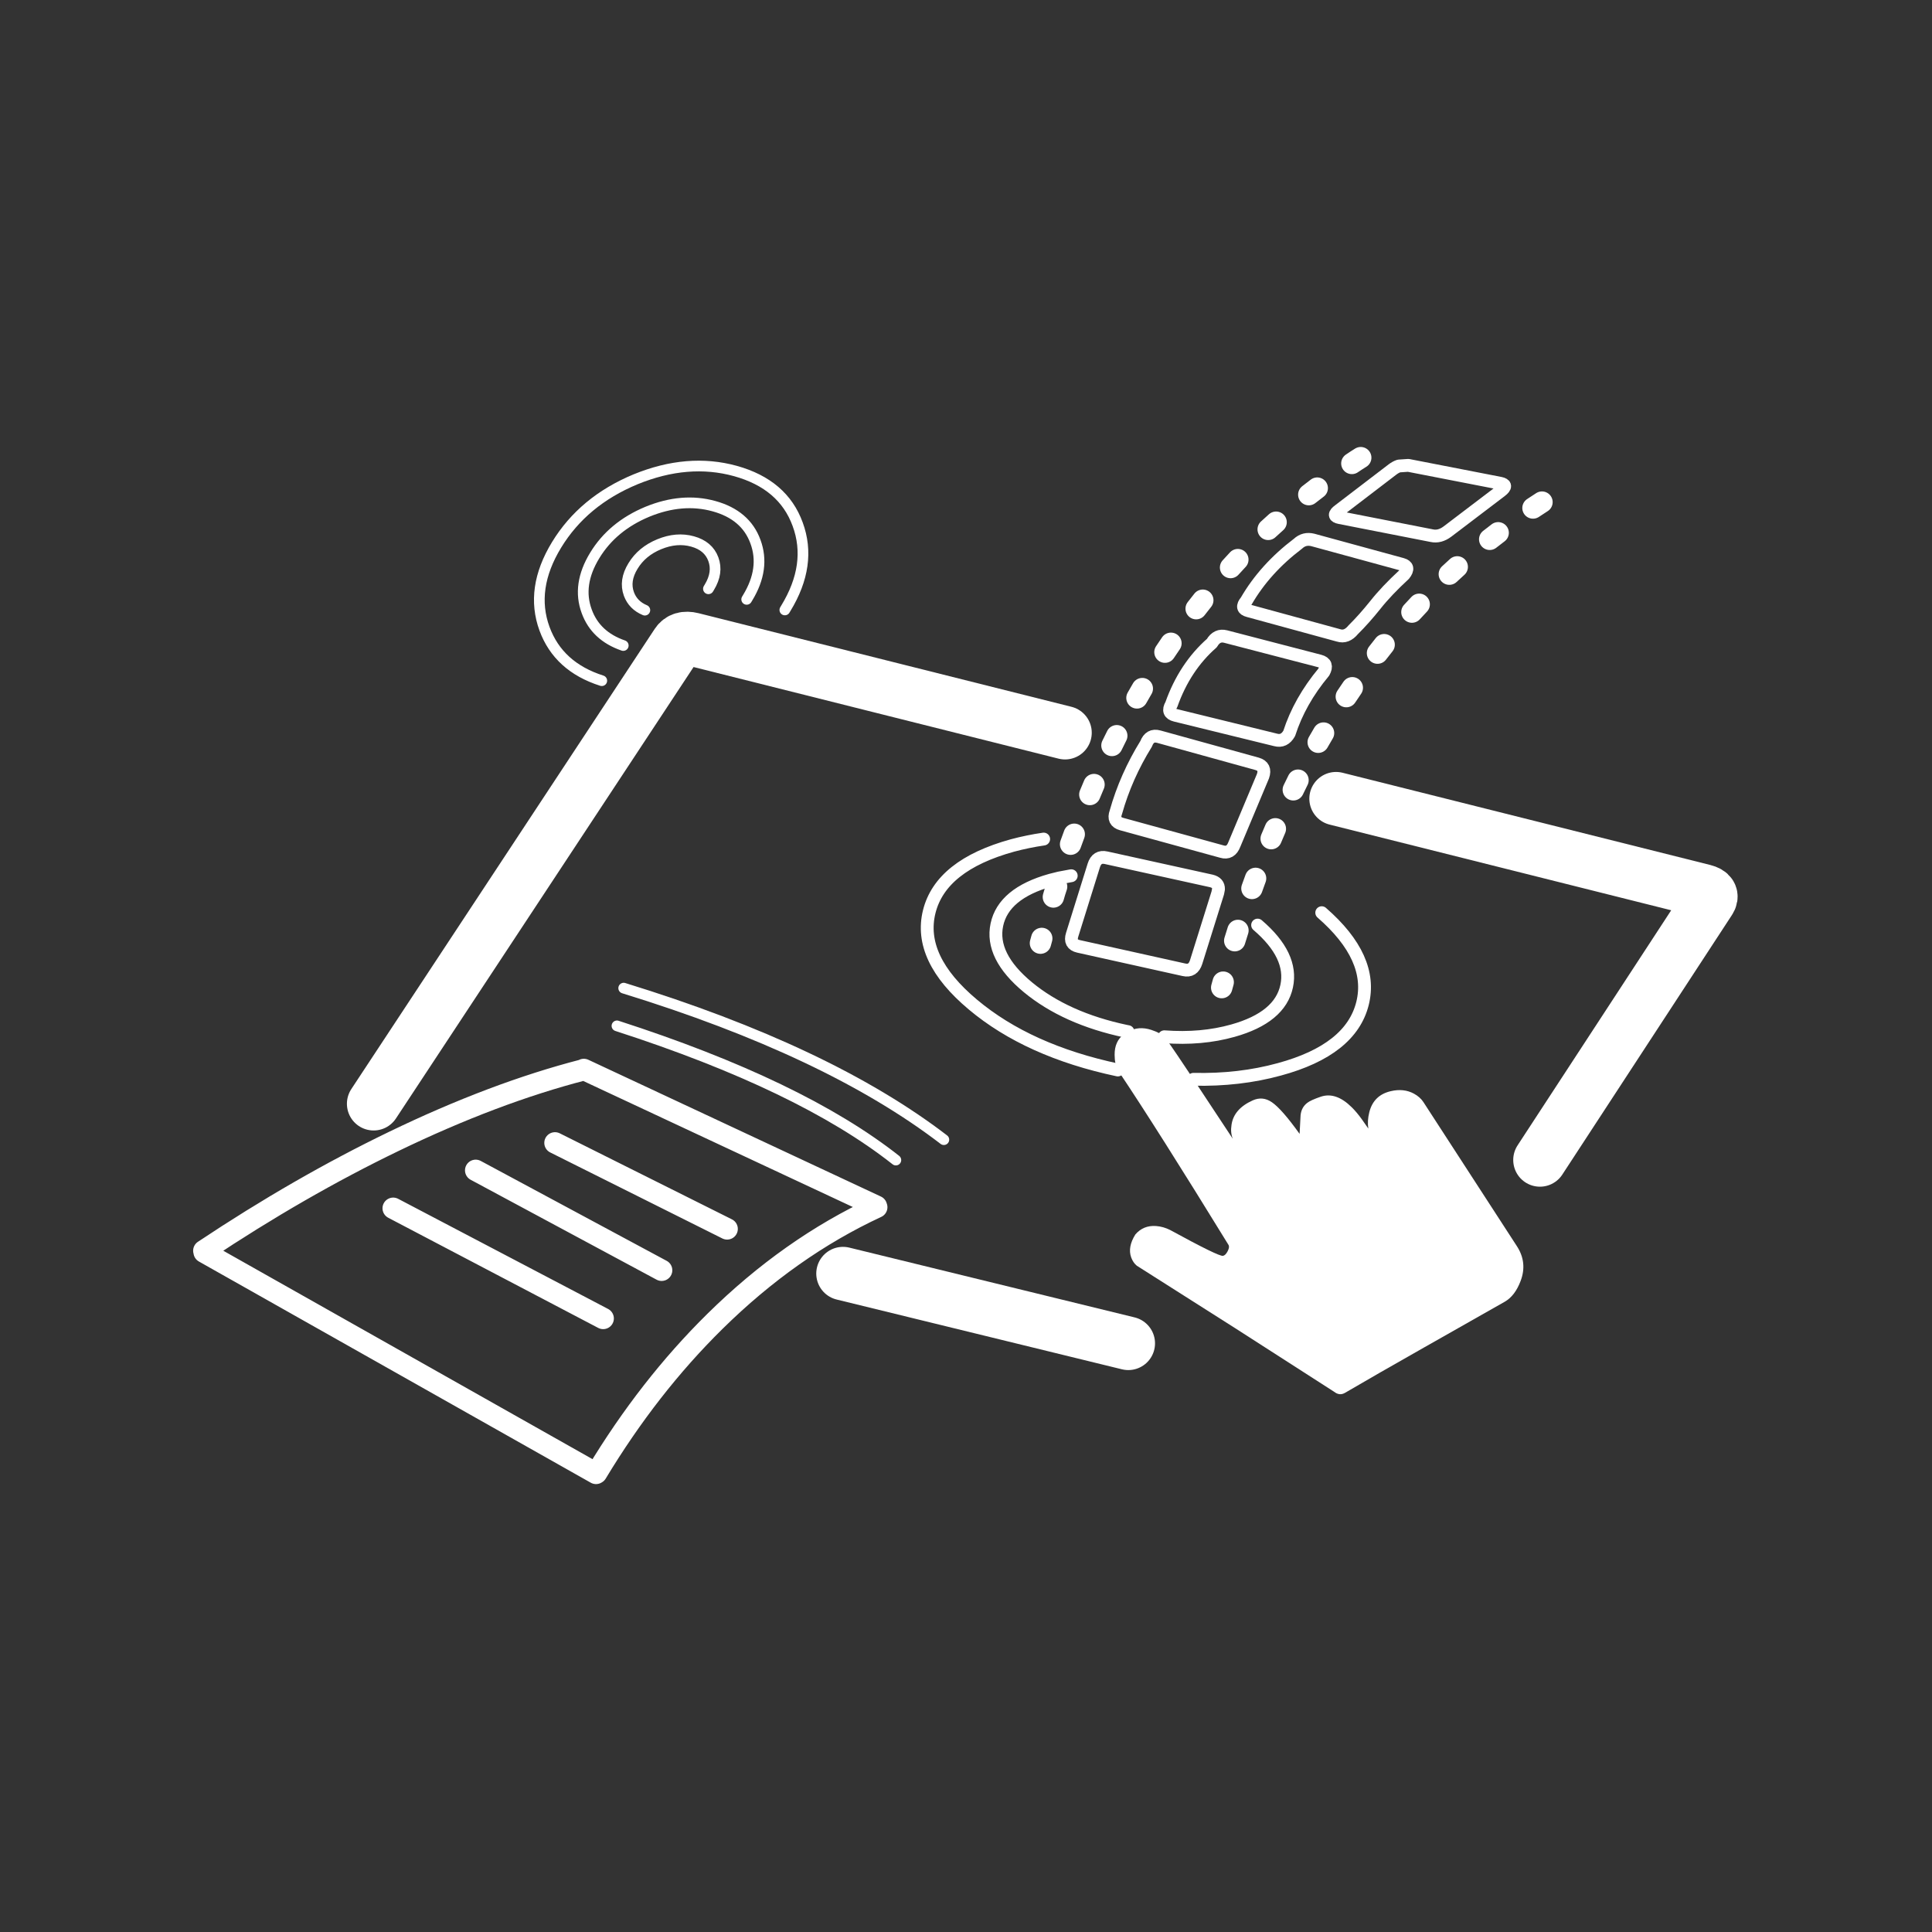 <?xml version="1.0" encoding="UTF-8" standalone="no"?>
<!-- Created with Inkscape (http://www.inkscape.org/) -->

<svg
   xmlns:dc="http://purl.org/dc/elements/1.1/"
   xmlns:cc="http://creativecommons.org/ns#"
   xmlns:rdf="http://www.w3.org/1999/02/22-rdf-syntax-ns#"
   xmlns:svg="http://www.w3.org/2000/svg"
   xmlns="http://www.w3.org/2000/svg"
   version="1.1"
   width="320"
   height="320"
   id="svg2">
  <rect width="100%" height="100%" fill="#333333" stroke="none"/>
  <defs
     id="defs4" />
  <g
     transform="matrix(0.354,0,0,0.354,18.113,53.714)"
     id="g6">
    <path
       d="m 507.25,353.25 6.6,10 11.8,17.85 q -1.2,-2.9 -0.6,-6.6 1.1,-7.4 9.85,-11.35 4.7,-2.15 9.05,0.85 4.65,3.2 12.95,14.8 l 0.4,-7.7 q 0.05,-4.4 3.15,-6.8 1.65,-1.3 6.35,-2.9 7.05,-2.4 14.45,4.9 2.4,2.35 4.9,5.85 l 2.9,4.15 q -0.55,-3.6 0.45,-7.6 2,-8.05 10.1,-9.9 6,-1.4 10.75,1.15 2.95,1.6 4.5,4 l 21.8,33.6 21.8,33.6 q 5.2,7.85 1.8,16.6 -2.6,6.85 -7.4,9.6 l -37.4,21.2 q -22.95,13 -37.3,21.4 -2.55,1.5 -5.1,-0.5 L 526.9,469.8 480.7,440.45 q -1.7,-1.4 -2.6,-3.85 -1.75,-4.85 1.95,-10.75 3.75,-4.35 9.65,-3.95 3.4,0.25 6.6,1.85 22.85,12.5 24.75,12.1 1.15,-0.2 2.15,-2.1 1,-1.9 0.5,-2.9 -33.5,-54.5 -51.4,-81.2 l -0.45,-0.75 q -1.5,-2.8 -1.5,-7.1 -0.05,-6.35 4.3,-9.6 l 1.95,-1.25 q 5,-2.75 10.95,-0.8 4.1,1.35 6.05,3.2 l 0.75,0.9 q 4.4,6.15 12.9,19"
       id="path8"
       style="fill:#ffffff;stroke:none" />
    <path
       d="m 650.9,74.4 -43.15,-8.4 -4.4,0.3 q -1.5,0.5 -2.95,1.6 l -25.05,19.15 q -3.65,2.65 0.3,3.4 l 43.1,8.45 q 3.7,0.8 7.35,-1.95 l 25,-19 q 3.6,-2.75 -0.2,-3.55 M 471.85,348.9 Q 429.9,340 404.05,318.3 378.2,296.65 383.6,274.85 q 5.4,-21.75 38.95,-31 7.1,-1.9 14.6,-3 m 119,-138.2 q -15.45,11.7 -24.2,26.8 -3.05,3.6 1.05,4.6 l 42.1,11.5 q 3.75,1.2 6.9,-2.65 5.05,-5 10.3,-11.55 5.2,-6.6 13.5,-14.25 3,-3.7 -0.95,-4.8 L 563.1,100.9 q -4,-1 -6.95,1.75 m -57.35,80.3 46.85,11.5 q 4.05,1.1 6.4,-3.05 4.85,-15.1 16.15,-28.65 2.3,-4.1 -1.85,-5.2 L 522.3,146.1 q -4.05,-1.05 -6.45,3.05 -12.7,11.15 -18.95,28.75 -2.35,4 1.9,5.05 m -25.1,50.9 46.8,12.85 q 4.15,1.25 5.9,-3.4 l 13.35,-31.85 q 1.6,-4.55 -2.75,-5.8 l -45.95,-12.7 q -4.25,-1.2 -5.95,3.35 -9.45,15.25 -14.15,31.95 -1.65,4.4 2.75,5.6 m 2.9,97.1 -1.05,-0.2 Q 447.5,324.8 429.8,310.2 q -17.65,-14.6 -14.55,-29.25 3.1,-14.7 25.2,-20.9 l 4,-1 5.6,-1.05 m 10.55,-4.8 -10.1,32.35 q -1.45,4.5 2.95,5.5 l 49.3,10.95 q 4.3,1 5.75,-3.65 l 10.1,-32.25 0.35,-1.8 q 0.1,-3 -3.3,-3.85 L 466.4,249.6 q -4.35,-1 -5.8,3.6 m 33,80.15 q 17.4,1.3 32.1,-2.85 22.05,-6.2 25.15,-20.85 3.05,-14.3 -13.6,-28.55 m -30,72.15 q 21.4,0.5 40.15,-4.65 33.55,-9.1 38.95,-30.9 5.25,-21.2 -19.1,-42.4"
       id="path10"
       style="fill:none;stroke:#ffffff;stroke-width:6;stroke-linecap:round;stroke-linejoin:round" />
    <path
       d="m 669.35,391 79.3,-121.35 q 2.2,-3.3 -2.65,-4.55 L 573.95,221.95 M 447.15,191.1 272.65,147.3 q -4.85,-1.2 -7.05,2.1 L 123.65,364.7 m 219.6,79.45 133.5,32.65"
       id="path12"
       style="fill:none;stroke:#ffffff;stroke-width:25;stroke-linecap:round;stroke-linejoin:round" />
    <path
       d="m 240.45,150.3 q -12.9,-4.45 -17.1,-16 -4.6,-12.45 3.75,-26.15 8.3,-13.65 24.65,-20.45 16.35,-6.7 31.15,-2.6 14.85,4.1 19.4,16.6 4.65,12.6 -3.65,26.25 l -0.45,0.75 m -67.8,38.05 q -20.25,-6.45 -26.8,-24.3 -6.85,-18.75 5.65,-39.25 12.5,-20.5 36.9,-30.65 24.55,-10.05 46.8,-3.9 22.3,6.2 29.1,24.9 6.95,18.85 -5.55,39.35 l -0.45,0.75 m -65.5,0.1 q -5.5,-2.3 -7.45,-7.55 -2.3,-6.25 1.9,-13.1 4.15,-6.85 12.3,-10.2 8.15,-3.35 15.55,-1.3 7.45,2.05 9.75,8.3 2.3,6.25 -1.85,13.1 l -0.45,0.75 m -42.8,204.5 q 86.2,27.85 130.5,62.8 M 240.65,310.6 q 95.85,29.5 149.8,70.9"
       id="path14"
       style="fill:none;stroke:#ffffff;stroke-width:5;stroke-linecap:round;stroke-linejoin:round" />
    <path
       d="m 221.75,348.85 q -41.8,10.8 -88.75,33.5 -43.9,21.2 -88.8,51.1 M 227.95,537.5 q 24.4,-40.45 55.35,-70.95 35.05,-34.55 75.75,-53.45 m -226.25,0.5 98.25,51.55 m -186.7,-31 183.35,103.5 M 208.5,383 l 80.55,40.25 m 69.85,-10.6 -136.9,-64 m -50.6,47.2 87,46.75"
       id="path16"
       style="fill:none;stroke:#ffffff;stroke-width:10;stroke-linecap:round;stroke-linejoin:round" />
    <path
       d="m 670.3,83.2 -4.2,2.75 M 585.5,62.4 q -2.1,1.3 -4.15,2.7 m -35.45,27.5 -3.7,3.35 m 22.95,-19.3 -3.95,3.05 m -49.6,49.4 -3.1,3.95 m -11.8,16.2 -2.8,4.15 m 34.1,-43.3 -3.4,3.7 m 88.25,17.2 -3.4,3.65 m 21.2,-21.15 -3.7,3.4 m -45.4,53.15 -2.8,4.15 m 17.7,-24.3 -3.1,3.95 m -25.25,37.4 -2.5,4.3 m -94.25,-3.05 -2.25,4.55 m 14.2,-26.6 -2.5,4.35 m -29.35,63.8 -1.7,4.65 m 10.95,-27.9 -1.95,4.65 m -22.5,67.35 -0.6,2.2 m 7.55,-26.45 -0.8,2.45 -0.7,2.4 m 103.85,-31.9 -1.95,4.6 m 12.55,-27.35 -2.2,4.5 m -25.9,65.8 -1.5,4.8 m 9.75,-29.15 -1.7,4.7 m -13.45,43.85 -0.7,2.55 m 129.35,-212.8 -3.95,3.05"
       id="path18"
       style="fill:none;stroke:#ffffff;stroke-width:10;stroke-linecap:round;stroke-linejoin:round" />
  </g>
</svg>
